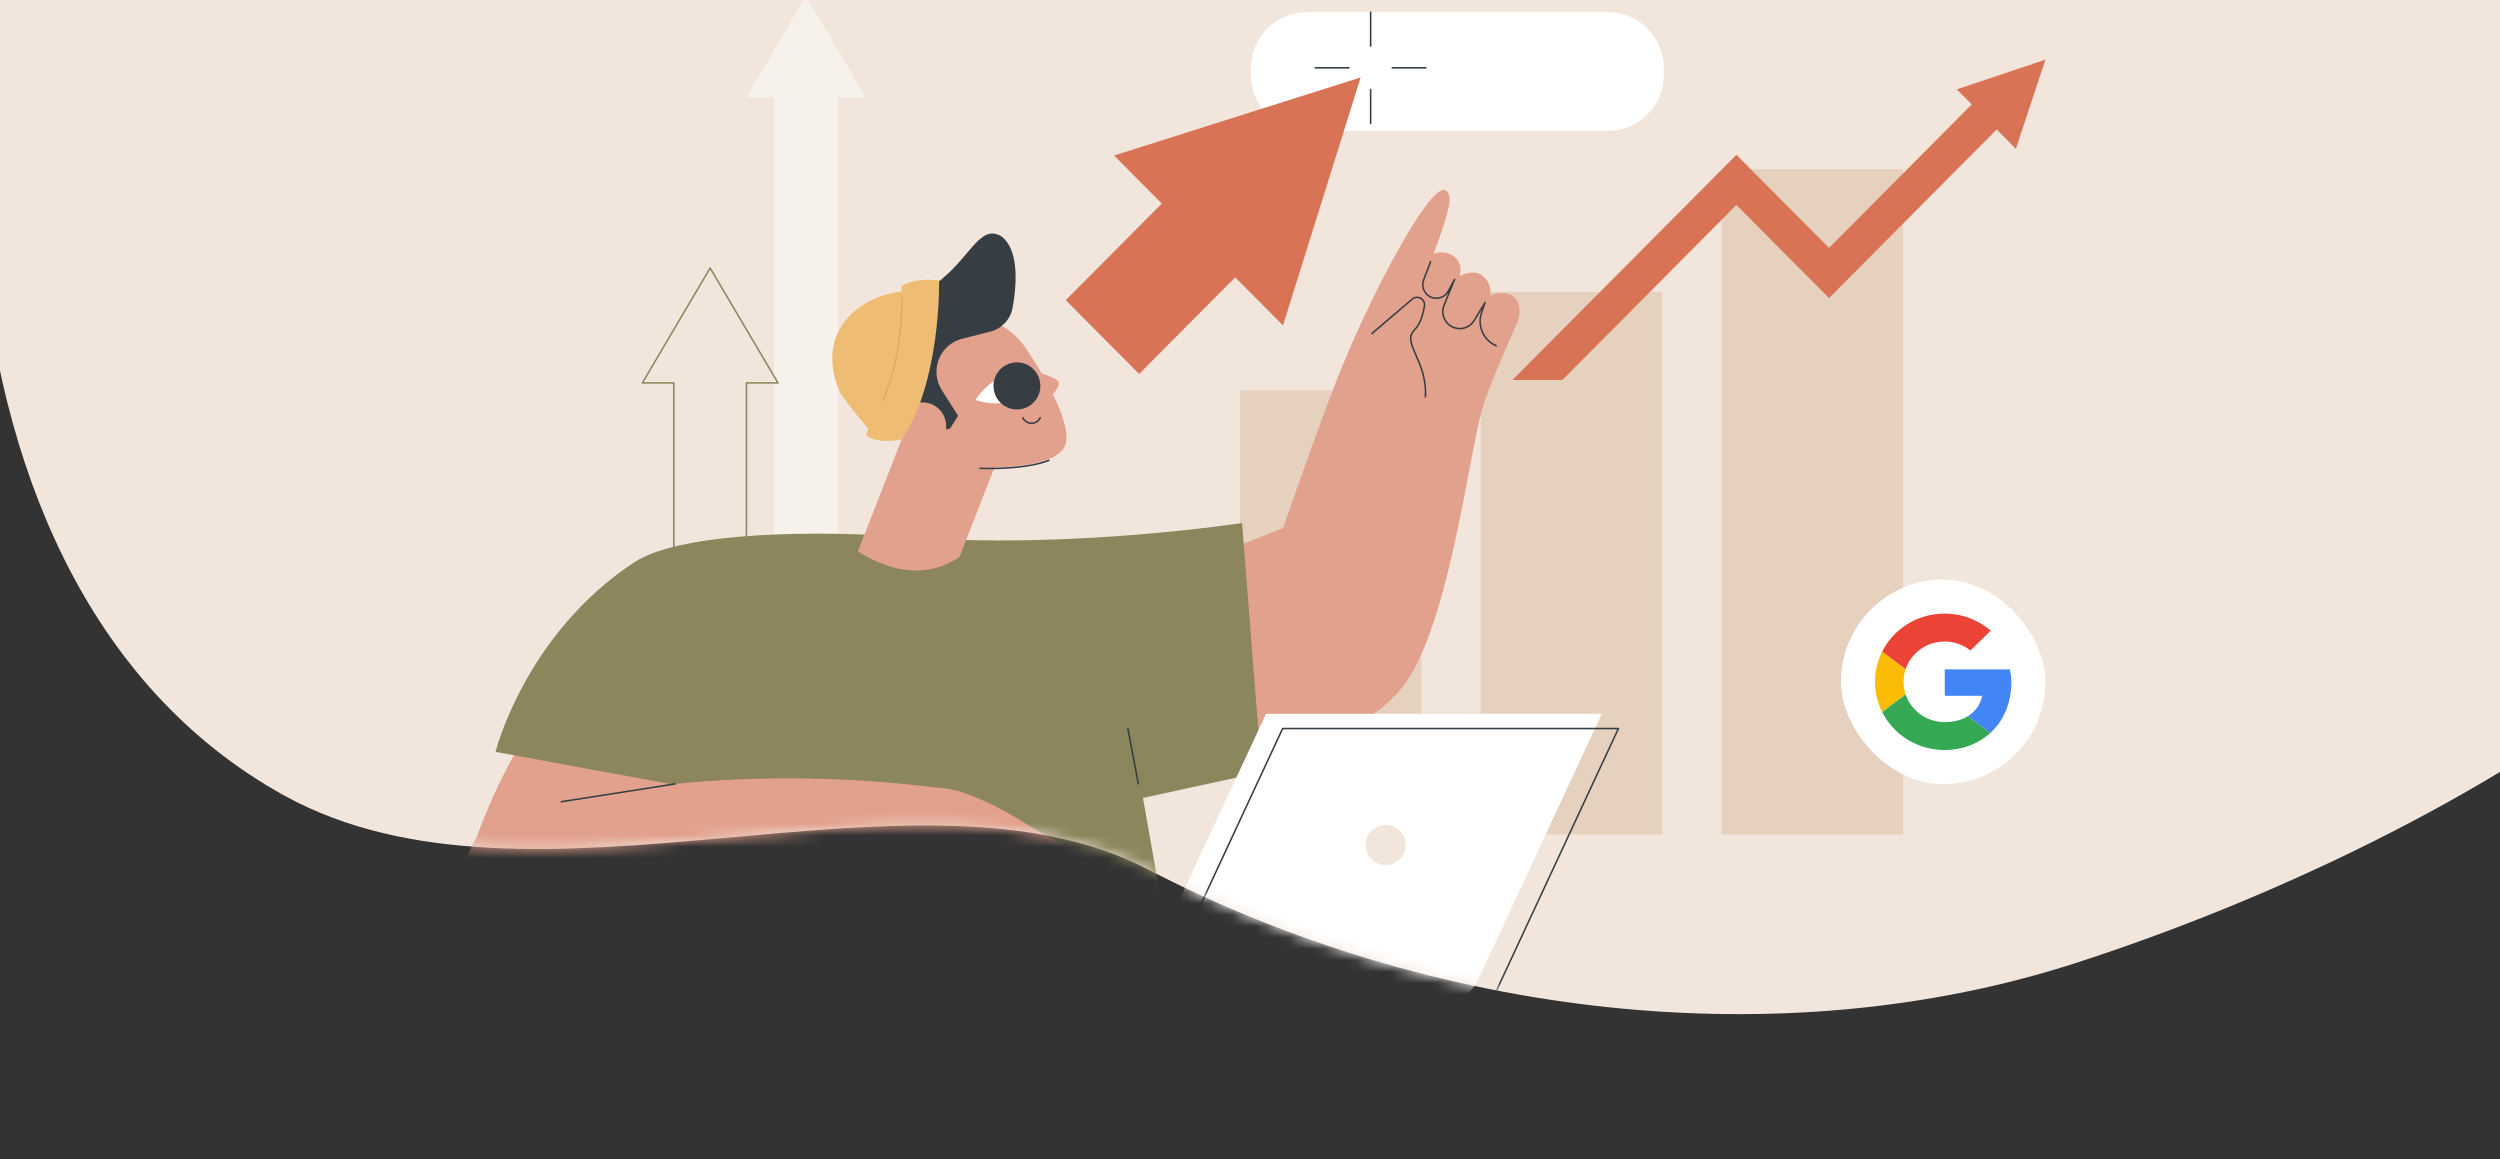 <svg width="220" height="102" viewBox="0 0 220 102" fill="none" xmlns="http://www.w3.org/2000/svg">
<rect x="0" y="0" width="220" height="102" fill="#333333" stroke="none"/>
<path fill-rule="evenodd" clip-rule="evenodd" d="M157.918 -34.028C200.014 -25.99 246.725 -11.046 253.142 20.5C258.902 48.815 216.718 73.742 182.648 84.751C156.641 93.154 125.852 89.415 101 76.5C80.39 65.789 46.851 82.085 25 70C-9.937 50.677 -5.872 -8.274 8.5 -34.028C32.18 -76.46 94.905 -46.06 157.918 -34.028Z" fill="url(#paint0_linear_126_1022)"/>
<mask id="mask0_126_1022" style="mask-type:alpha" maskUnits="userSpaceOnUse" x="-3" y="-56" width="257" height="146">
<path fill-rule="evenodd" clip-rule="evenodd" d="M157.918 -34.028C200.014 -25.99 246.725 -11.046 253.142 20.5C258.902 48.815 216.718 73.742 182.648 84.751C156.641 93.154 125.852 89.415 101 76.5C80.39 65.789 46.851 82.085 25 70C-9.937 50.677 -5.872 -8.274 8.5 -34.028C32.18 -76.46 94.905 -46.06 157.918 -34.028Z" fill="url(#paint1_linear_126_1022)"/>
</mask>
<g mask="url(#mask0_126_1022)">
<path d="M125.087 34.356H109.108V73.426H125.087V34.356Z" fill="#E6D0BE"/>
<path d="M146.28 25.689H130.301V73.426H146.28V25.689Z" fill="#E6D0BE"/>
<path d="M167.473 14.885H151.494V73.426H167.473V14.885Z" fill="#E6D0BE"/>
<path d="M174.79 7.906L160.954 21.817L152.804 13.621L133.096 33.438H137.486L152.804 18.036L160.954 26.231L176.985 10.113L174.79 7.906Z" fill="#D87355"/>
<path d="M177.399 13.095L172.196 7.863L180 5.247L177.399 13.095Z" fill="#D87355"/>
<path d="M76.189 8.581L70.925 -0.335L65.661 8.581H68.107V70.6H73.743V8.581H76.189Z" fill="#F7F1EB"/>
<path d="M65.686 70.073H59.299C59.261 70.073 59.231 70.042 59.231 70.004V33.763H56.526C56.502 33.763 56.479 33.75 56.467 33.728C56.454 33.707 56.455 33.68 56.467 33.658L62.434 23.553C62.459 23.511 62.528 23.511 62.552 23.553L68.519 33.658C68.532 33.68 68.532 33.706 68.52 33.728C68.508 33.75 68.485 33.763 68.46 33.763H65.756V70.004C65.755 70.042 65.724 70.073 65.686 70.073ZM59.368 69.935H65.618V33.694C65.618 33.656 65.649 33.625 65.686 33.625H68.339L62.492 23.724L56.646 33.625H59.299C59.337 33.625 59.368 33.656 59.368 33.694V69.935V69.935Z" fill="#8B865C"/>
<path d="M121.699 62.197C121.699 62.197 114.002 66.514 98.439 68.34C81.191 70.362 98.008 52.339 98.008 52.339C98.008 52.339 110.478 47.437 116.779 44.947C122.176 42.814 121.699 62.197 121.699 62.197Z" fill="#E2A18D"/>
<path d="M110.129 54.58C110.129 54.58 115.55 38.482 118.156 32.134C120.892 25.469 125.897 16.027 127.202 16.748C127.945 17.159 127.527 18.588 126.158 22.335C126.415 22.215 127.285 22.046 127.912 22.541C128.839 23.273 128.458 24.189 128.462 24.285C128.546 24.238 129.532 23.745 130.236 24.13C131.028 24.563 131.225 25.307 131.16 26.015C131.372 25.904 132.351 25.579 133.008 25.982C133.862 26.506 133.845 27.62 133.518 28.383C132.919 29.783 131.188 33.568 130.526 35.687C129.225 39.857 127.469 55.97 123.113 60.818C115.328 69.481 108.752 58.787 110.129 54.58Z" fill="#E2A18D"/>
<path d="M125.439 35.009C125.437 35.009 125.436 35.009 125.435 35.009C125.397 35.007 125.368 34.975 125.37 34.937C125.455 33.369 124.945 32.204 124.535 31.269C124.112 30.302 123.805 29.604 124.406 29.006C124.838 28.575 125.133 27.87 125.282 26.909C125.328 26.614 125.162 26.406 124.992 26.31C124.819 26.213 124.553 26.178 124.324 26.374L120.769 29.408C120.741 29.433 120.697 29.429 120.673 29.4C120.648 29.371 120.651 29.327 120.681 29.302L124.235 26.269C124.469 26.07 124.792 26.039 125.06 26.189C125.329 26.341 125.466 26.624 125.419 26.93C125.264 27.921 124.956 28.652 124.503 29.104C123.97 29.634 124.246 30.263 124.662 31.213C125.078 32.162 125.595 33.343 125.508 34.944C125.505 34.981 125.475 35.009 125.439 35.009Z" fill="#363E44"/>
<path d="M131.665 30.497C131.656 30.497 131.647 30.495 131.638 30.492C130.484 29.997 129.903 28.675 130.313 27.485L130.406 27.213L129.792 28.231C129.401 28.878 128.607 29.153 127.903 28.883C127.507 28.731 127.196 28.432 127.028 28.04C126.859 27.649 126.855 27.216 127.017 26.822L127.463 25.73C127.118 26.278 126.4 26.48 125.82 26.179C125.249 25.883 124.992 25.205 125.221 24.602L125.829 22.998C125.843 22.962 125.882 22.945 125.917 22.958C125.953 22.972 125.97 23.012 125.957 23.047L125.349 24.651C125.145 25.188 125.375 25.792 125.883 26.056C126.422 26.336 127.096 26.127 127.385 25.591L127.946 24.55C127.963 24.517 128.002 24.504 128.035 24.52C128.068 24.536 128.084 24.575 128.07 24.608L127.144 26.874C126.997 27.233 127.001 27.628 127.155 27.984C127.308 28.341 127.592 28.614 127.953 28.753C128.594 28.999 129.319 28.749 129.676 28.158L130.625 26.586C130.642 26.555 130.68 26.544 130.712 26.559C130.744 26.574 130.76 26.611 130.748 26.644L130.443 27.528C130.056 28.651 130.605 29.897 131.692 30.363C131.727 30.379 131.743 30.419 131.729 30.454C131.717 30.482 131.691 30.497 131.665 30.497Z" fill="#363E44"/>
<path d="M40.718 77.433C41.064 76.561 45.215 59.265 58.892 52.959C58.892 52.959 60.837 67.689 60.837 68.211C60.837 68.735 54.075 79.369 54.075 79.369L40.718 77.433Z" fill="#E2A18D"/>
<path d="M109.301 46.022C109.301 46.022 94.069 48.39 79.639 47.251C72.851 46.715 60.097 46.657 55.798 49.491C46.187 55.829 43.606 66.164 43.606 66.164L60.307 69.236L57.946 86.167H103.392L100.583 70.219L111.022 67.944L109.301 46.022Z" fill="#8B865C"/>
<path d="M100.174 69.05C100.141 69.05 100.112 69.027 100.106 68.994L99.188 64.124C99.181 64.087 99.205 64.05 99.243 64.043C99.28 64.036 99.316 64.061 99.323 64.099L100.242 68.969C100.248 69.006 100.224 69.043 100.187 69.049C100.182 69.049 100.178 69.05 100.174 69.05Z" fill="#363E44"/>
<path d="M91.97 73.473C90.305 72.628 83.942 68 80.686 69.678C77.406 71.367 75.795 75.129 75.495 78.823C75.505 78.834 75.515 78.847 75.524 78.859C75.876 79.822 76.548 81.209 77.898 82.229C79.436 83.392 80.381 82.964 82.195 83.937C85.256 85.579 85.538 88.5 86.699 88.091C87.495 87.811 87.403 86.102 86.917 84.565C86.417 82.988 85.434 82.179 85.62 81.982C85.823 81.766 86.717 82.718 87.936 83.798C88.502 84.3 89.213 86.643 90.357 86.42C91.269 86.244 91.136 83.623 89.84 81.741C88.923 80.41 87.411 80.009 87.541 79.744C87.639 79.545 88.533 79.806 89.238 80.261C90.401 81.013 91.154 83.401 92.203 83.177C93.231 82.957 93.074 80.67 91.992 78.863C91.078 77.34 89.372 76.975 89.531 76.644C89.643 76.412 90.441 76.415 92.035 76.922C93.365 77.344 95.681 79.029 96.329 77.696C96.874 76.574 94.483 74.747 91.97 73.473Z" fill="#E2A18D"/>
<path d="M42.812 72.322C42.812 72.322 35.181 82.473 45.062 87.335C54.943 92.197 78.821 79.195 78.821 79.195L82.469 69.316C69.216 67.647 54.706 68.475 42.812 72.322Z" fill="#E2A18D"/>
<path d="M49.4 70.62C49.367 70.62 49.337 70.596 49.332 70.561C49.326 70.523 49.352 70.488 49.389 70.483L59.409 68.913C59.447 68.908 59.482 68.933 59.487 68.971C59.493 69.009 59.467 69.044 59.43 69.049L49.41 70.619C49.407 70.619 49.403 70.62 49.4 70.62Z" fill="#363E44"/>
<path d="M75.495 48.523C78.634 50.479 81.63 50.847 84.429 49.028L88.674 38.157L80.763 35.033L75.495 48.523Z" fill="#E2A18D"/>
<path d="M93.711 39.247C92.785 41.439 86.188 41.124 86.188 41.124L80.11 37.177C78.364 34.324 79.249 30.587 82.088 28.831C84.925 27.076 88.641 27.966 90.387 30.82C90.386 30.82 94.654 37.015 93.711 39.247Z" fill="#E2A18D"/>
<path d="M90.627 32.544C90.627 32.544 92.997 33.171 93.166 33.619C93.367 34.154 91.94 35.439 91.94 35.439C91.94 35.439 90.667 32.524 90.627 32.544Z" fill="#E2A18D"/>
<path d="M85.854 35.191C85.854 35.191 86.43 34.194 87.467 33.552C87.688 33.416 88.358 35.449 88.086 35.478C86.895 35.606 85.854 35.191 85.854 35.191Z" fill="white"/>
<path d="M87.483 33.48C87.746 32.366 88.859 31.678 89.967 31.944C91.074 32.209 91.759 33.327 91.495 34.442C91.231 35.555 90.119 36.243 89.01 35.978C87.903 35.712 87.219 34.594 87.483 33.48Z" fill="#363E44"/>
<path d="M90.774 37.316C90.766 37.316 90.759 37.316 90.752 37.316C90.406 37.308 90.089 37.097 89.944 36.781C89.928 36.746 89.943 36.705 89.977 36.689C90.011 36.673 90.053 36.688 90.069 36.723C90.193 36.993 90.463 37.171 90.756 37.178C91.063 37.185 91.343 37.011 91.476 36.733C91.492 36.699 91.533 36.684 91.567 36.7C91.602 36.717 91.616 36.758 91.6 36.792C91.446 37.112 91.123 37.316 90.774 37.316Z" fill="#363E44"/>
<path d="M87.065 41.297C86.566 41.297 86.25 41.283 86.239 41.283C86.201 41.281 86.171 41.249 86.174 41.21C86.176 41.172 86.209 41.144 86.246 41.145C86.284 41.147 90.091 41.317 92.284 40.448C92.319 40.434 92.359 40.452 92.373 40.487C92.387 40.522 92.37 40.562 92.335 40.576C90.744 41.206 88.324 41.297 87.065 41.297Z" fill="#363E44"/>
<path d="M87.155 29.179C88.159 28.925 88.926 28.107 89.11 27.082C89.439 25.253 89.682 22.423 88.423 21.067C88.183 20.809 87.966 20.676 87.653 20.593C85.911 20.135 85 23.386 81.698 25.405C78.515 27.351 75.793 26.512 74.871 28.595C74.466 29.512 74.661 30.446 74.7 30.674C75.212 33.69 77.99 34.458 77.99 34.458C77.99 34.458 76.13 34.114 76.01 36.628C75.889 39.142 83.596 37.722 83.596 37.722L84.316 36.595L82.879 34.328C81.787 32.605 82.693 30.312 84.665 29.812L87.155 29.179Z" fill="#363E44"/>
<path d="M79.125 37.814C79.296 38.957 80.356 39.744 81.493 39.572C82.629 39.4 83.411 38.334 83.24 37.191C83.07 36.049 82.009 35.262 80.873 35.434C79.736 35.606 78.954 36.672 79.125 37.814Z" fill="#E2A18D"/>
<path d="M82.64 24.687C82.64 24.687 82.831 33.599 79.341 38.676C76.788 39.12 76.233 38.253 76.233 38.253C76.233 38.253 79.622 28.78 79.339 25.187C80.604 24.354 82.64 24.687 82.64 24.687Z" fill="#EFBC73"/>
<path d="M79.519 25.623C76.663 25.917 74.282 27.534 73.515 29.811C72.778 32.002 73.751 34.158 73.892 34.46C73.892 34.46 74.213 35.147 76.606 37.975C76.607 37.974 80.5 29.017 79.519 25.623Z" fill="#EFBC73"/>
<path d="M77.694 35.287C77.684 35.287 77.674 35.285 77.665 35.281C77.63 35.265 77.615 35.224 77.631 35.189C79.433 31.245 79.299 26.198 79.297 26.147C79.296 26.109 79.326 26.078 79.364 26.076C79.4 26.076 79.433 26.105 79.435 26.143C79.436 26.194 79.572 31.273 77.756 35.247C77.745 35.272 77.72 35.287 77.694 35.287Z" fill="#E0AA63"/>
<path d="M130.112 86.131C129.404 87.652 127.885 88.624 126.215 88.624H99.403L111.411 62.817H140.96L130.112 86.131Z" fill="white"/>
<path d="M81.803 86.033C81.803 87.471 82.962 88.637 84.392 88.637H109.116L110.327 86.033H81.803Z" fill="white"/>
<path d="M122.975 75.796C123.766 75.223 123.945 74.113 123.375 73.318C122.805 72.522 121.701 72.342 120.91 72.916C120.119 73.489 119.94 74.599 120.51 75.394C121.08 76.19 122.184 76.37 122.975 75.796Z" fill="#F2E6DC"/>
<path d="M110.576 90H85.852C84.387 90 83.195 88.802 83.195 87.328C83.195 87.29 83.225 87.258 83.263 87.258H102.025L112.809 64.082C112.82 64.058 112.845 64.042 112.872 64.042H142.421C142.445 64.042 142.467 64.054 142.479 64.074C142.491 64.094 142.493 64.119 142.483 64.14L131.635 87.455C130.919 88.993 129.365 89.987 127.676 89.987H110.616C110.604 89.995 110.59 90 110.576 90ZM83.333 87.397C83.37 88.762 84.486 89.862 85.853 89.862H110.543C110.555 89.854 110.568 89.85 110.582 89.85H127.676C129.312 89.85 130.817 88.886 131.511 87.397L142.313 64.181H112.916L102.132 87.357C102.121 87.381 102.096 87.397 102.069 87.397H83.333V87.397Z" fill="#363E44"/>
<path d="M146.411 6.587C146.411 9.309 144.216 11.515 141.509 11.515H114.977C112.27 11.515 110.076 9.309 110.076 6.587V5.998C110.076 3.276 112.271 1.069 114.977 1.069H141.509C144.216 1.069 146.411 3.276 146.411 5.998V6.587V6.587Z" fill="white"/>
<path d="M112.904 28.634L119.738 6.812L98.037 13.684L102.241 17.913L93.787 26.414L100.245 32.907L108.698 24.406L112.904 28.634Z" fill="#D87355"/>
<path d="M120.615 4.122C120.578 4.122 120.547 4.091 120.547 4.053V1.069C120.547 1.031 120.578 1 120.615 1C120.653 1 120.684 1.031 120.684 1.069V4.053C120.684 4.091 120.654 4.122 120.615 4.122Z" fill="#363E44"/>
<path d="M120.615 10.934C120.578 10.934 120.547 10.903 120.547 10.865V7.881C120.547 7.843 120.578 7.812 120.615 7.812C120.653 7.812 120.684 7.843 120.684 7.881V10.865C120.684 10.904 120.654 10.934 120.615 10.934Z" fill="#363E44"/>
<path d="M118.712 6.036H115.745C115.707 6.036 115.676 6.005 115.676 5.967C115.676 5.929 115.707 5.898 115.745 5.898H118.712C118.75 5.898 118.781 5.929 118.781 5.967C118.781 6.005 118.75 6.036 118.712 6.036Z" fill="#363E44"/>
<path d="M125.487 6.036H122.519C122.481 6.036 122.451 6.005 122.451 5.967C122.451 5.929 122.481 5.898 122.519 5.898H125.487C125.524 5.898 125.555 5.929 125.555 5.967C125.555 6.005 125.524 6.036 125.487 6.036Z" fill="#363E44"/>
<rect x="162" y="51" width="18" height="18" rx="9" fill="white"/>
<path fill-rule="evenodd" clip-rule="evenodd" d="M167.512 60C167.512 59.61 167.578 59.236 167.696 58.886L165.63 57.341C165.227 58.141 165 59.043 165 60C165 60.956 165.227 61.858 165.629 62.657L167.694 61.109C167.577 60.761 167.512 60.388 167.512 60Z" fill="#FBBC05"/>
<path fill-rule="evenodd" clip-rule="evenodd" d="M171.14 56.453C172.005 56.453 172.786 56.753 173.4 57.244L175.186 55.498C174.098 54.57 172.702 53.997 171.14 53.997C168.713 53.997 166.628 55.356 165.63 57.341L167.696 58.886C168.172 57.471 169.529 56.453 171.14 56.453Z" fill="#EB4335"/>
<path fill-rule="evenodd" clip-rule="evenodd" d="M171.14 63.547C169.529 63.547 168.172 62.53 167.696 61.115L165.63 62.659C166.628 64.645 168.713 66.003 171.14 66.003C172.637 66.003 174.067 65.483 175.14 64.507L173.179 63.023C172.625 63.364 171.928 63.547 171.14 63.547Z" fill="#34A853"/>
<path fill-rule="evenodd" clip-rule="evenodd" d="M177 60C177 59.645 176.944 59.263 176.86 58.909H171.14V61.228H174.433C174.268 62.019 173.82 62.627 173.178 63.022L175.14 64.507C176.267 63.483 177 61.957 177 60Z" fill="#4285F4"/>
</g>
<defs>
<linearGradient id="paint0_linear_126_1022" x1="-2.845" y1="35.556" x2="223.112" y2="-4.402" gradientUnits="userSpaceOnUse">
<stop stop-color="#F2E6DC"/>
<stop offset="1" stop-color="#F2E6DC"/>
</linearGradient>
<linearGradient id="paint1_linear_126_1022" x1="-2.845" y1="35.556" x2="223.112" y2="-4.402" gradientUnits="userSpaceOnUse">
<stop stop-color="#F2E6DC"/>
<stop offset="1" stop-color="#F2E6DC"/>
</linearGradient>
</defs>
</svg>
